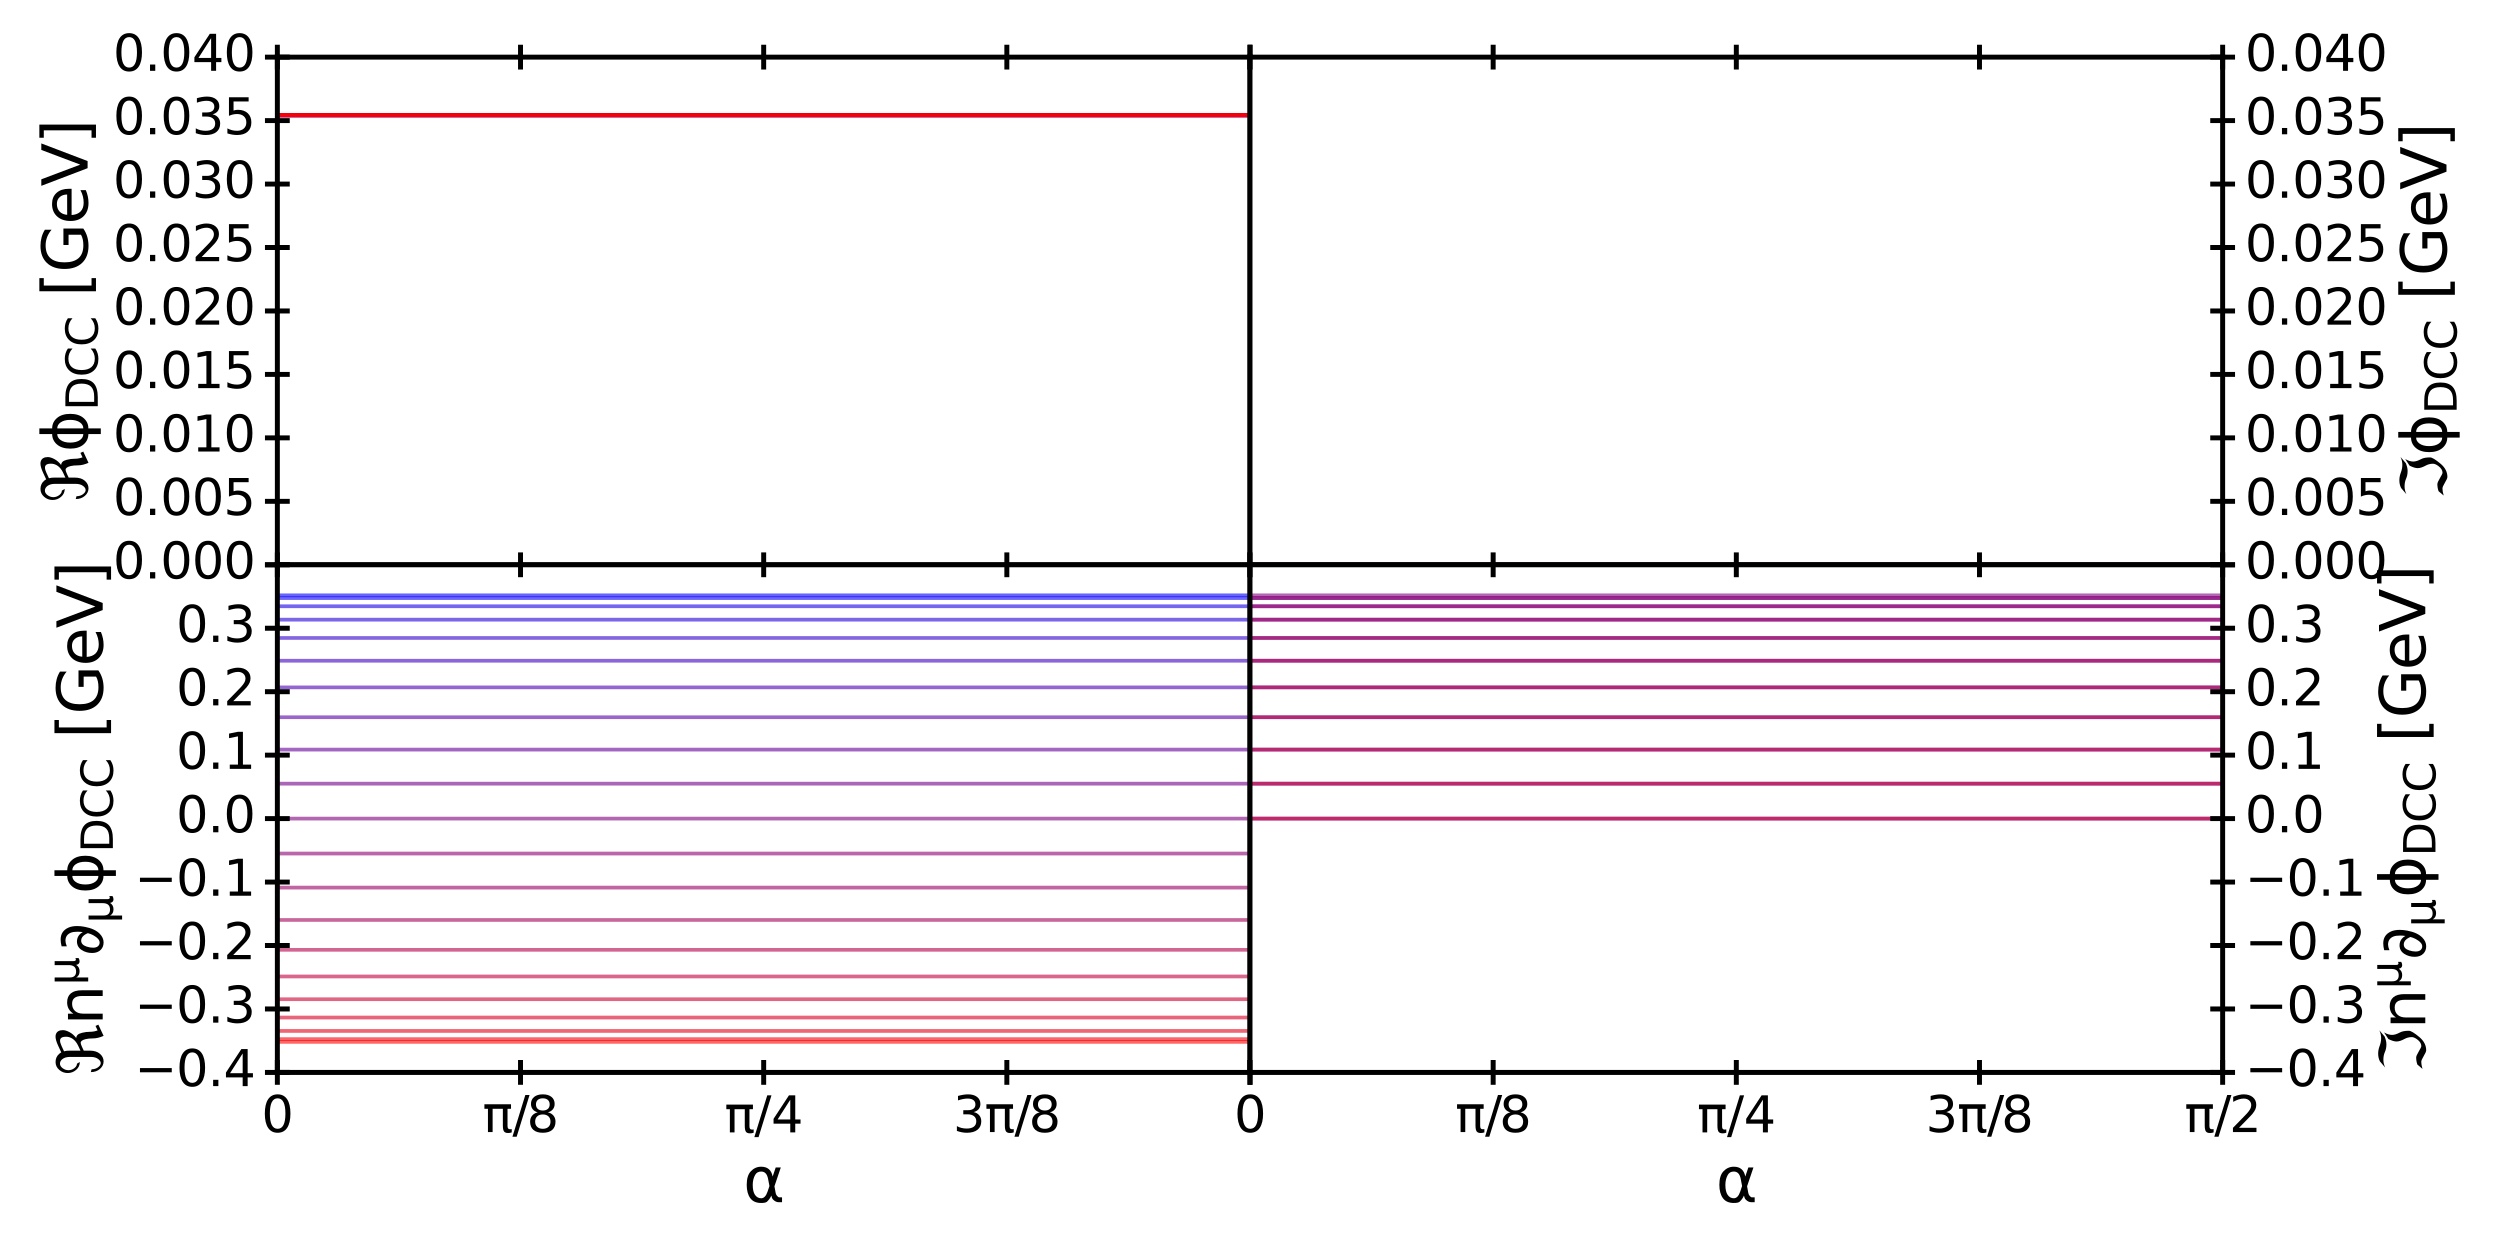 <?xml version="1.0" encoding="utf-8" standalone="no"?>
<!DOCTYPE svg PUBLIC "-//W3C//DTD SVG 1.1//EN"
  "http://www.w3.org/Graphics/SVG/1.1/DTD/svg11.dtd">
<svg xmlns:xlink="http://www.w3.org/1999/xlink" width="1008pt" height="504pt" viewBox="0 0 1008 504" xmlns="http://www.w3.org/2000/svg" version="1.1">
 <defs>
  <style type="text/css">*{stroke-linejoin: round; stroke-linecap: butt}</style>
 </defs>
 <g id="figure_1">
  <g id="patch_1">
   <path d="M 0 504 
L 1008 504 
L 1008 0 
L 0 0 
z
" style="fill: #ffffff"/>
  </g>
  <g id="axes_1">
   <g id="patch_2">
    <path d="M 111.83 227.72 
L 504 227.72 
L 504 23.04 
L 111.83 23.04 
z
" style="fill: #ffffff"/>
   </g>
   <g id="LineCollection_1">
    <path d="M 111.83 46.453 
L 504.001 46.453 
L 504.001 46.453 
" clip-path="url(#p3776b275b4)" style="fill: none; stroke: #0000ff; stroke-opacity: 0.6; stroke-width: 1.5"/>
    <path d="M 111.83 46.453 
L 504.001 46.453 
L 504.001 46.453 
" clip-path="url(#p3776b275b4)" style="fill: none; stroke: #0c00f3; stroke-opacity: 0.6; stroke-width: 1.5"/>
    <path d="M 111.83 46.453 
L 504.001 46.453 
L 504.001 46.453 
" clip-path="url(#p3776b275b4)" style="fill: none; stroke: #1900e6; stroke-opacity: 0.6; stroke-width: 1.5"/>
    <path d="M 111.83 46.453 
L 504.001 46.453 
L 504.001 46.453 
" clip-path="url(#p3776b275b4)" style="fill: none; stroke: #2600d9; stroke-opacity: 0.6; stroke-width: 1.5"/>
    <path d="M 111.83 46.453 
L 504.001 46.453 
L 504.001 46.453 
" clip-path="url(#p3776b275b4)" style="fill: none; stroke: #3300cc; stroke-opacity: 0.6; stroke-width: 1.5"/>
    <path d="M 111.83 46.453 
L 504.001 46.453 
L 504.001 46.453 
" clip-path="url(#p3776b275b4)" style="fill: none; stroke: #4000bf; stroke-opacity: 0.6; stroke-width: 1.5"/>
    <path d="M 111.83 46.453 
L 504.001 46.453 
L 504.001 46.453 
" clip-path="url(#p3776b275b4)" style="fill: none; stroke: #4c00b3; stroke-opacity: 0.6; stroke-width: 1.5"/>
    <path d="M 111.83 46.453 
L 504.001 46.453 
L 504.001 46.453 
" clip-path="url(#p3776b275b4)" style="fill: none; stroke: #5900a6; stroke-opacity: 0.6; stroke-width: 1.5"/>
    <path d="M 111.83 46.453 
L 504.001 46.453 
L 504.001 46.453 
" clip-path="url(#p3776b275b4)" style="fill: none; stroke: #660099; stroke-opacity: 0.6; stroke-width: 1.5"/>
    <path d="M 111.83 46.453 
L 504.001 46.453 
L 504.001 46.453 
" clip-path="url(#p3776b275b4)" style="fill: none; stroke: #73008c; stroke-opacity: 0.6; stroke-width: 1.5"/>
    <path d="M 111.83 46.453 
L 504.001 46.453 
L 504.001 46.453 
" clip-path="url(#p3776b275b4)" style="fill: none; stroke: #80007f; stroke-opacity: 0.6; stroke-width: 1.5"/>
    <path d="M 111.83 46.453 
L 504.001 46.453 
L 504.001 46.453 
" clip-path="url(#p3776b275b4)" style="fill: none; stroke: #8c0073; stroke-opacity: 0.6; stroke-width: 1.5"/>
    <path d="M 111.83 46.453 
L 504.001 46.453 
L 504.001 46.453 
" clip-path="url(#p3776b275b4)" style="fill: none; stroke: #990066; stroke-opacity: 0.6; stroke-width: 1.5"/>
    <path d="M 111.83 46.453 
L 504.001 46.453 
L 504.001 46.453 
" clip-path="url(#p3776b275b4)" style="fill: none; stroke: #a60059; stroke-opacity: 0.6; stroke-width: 1.5"/>
    <path d="M 111.83 46.453 
L 504.001 46.453 
L 504.001 46.453 
" clip-path="url(#p3776b275b4)" style="fill: none; stroke: #b3004c; stroke-opacity: 0.6; stroke-width: 1.5"/>
    <path d="M 111.83 46.453 
L 504.001 46.453 
L 504.001 46.453 
" clip-path="url(#p3776b275b4)" style="fill: none; stroke: #c0003f; stroke-opacity: 0.6; stroke-width: 1.5"/>
    <path d="M 111.83 46.453 
L 504.001 46.453 
L 504.001 46.453 
" clip-path="url(#p3776b275b4)" style="fill: none; stroke: #cc0033; stroke-opacity: 0.6; stroke-width: 1.5"/>
    <path d="M 111.83 46.453 
L 504.001 46.453 
L 504.001 46.453 
" clip-path="url(#p3776b275b4)" style="fill: none; stroke: #d90026; stroke-opacity: 0.6; stroke-width: 1.5"/>
    <path d="M 111.83 46.453 
L 504.001 46.453 
L 504.001 46.453 
" clip-path="url(#p3776b275b4)" style="fill: none; stroke: #e60019; stroke-opacity: 0.6; stroke-width: 1.5"/>
    <path d="M 111.83 46.453 
L 504.001 46.453 
L 504.001 46.453 
" clip-path="url(#p3776b275b4)" style="fill: none; stroke: #f3000c; stroke-opacity: 0.6; stroke-width: 1.5"/>
    <path d="M 111.83 46.453 
L 504.001 46.453 
L 504.001 46.453 
" clip-path="url(#p3776b275b4)" style="fill: none; stroke: #ff0000; stroke-opacity: 0.6; stroke-width: 1.5"/>
   </g>
   <g id="patch_3">
    <path d="M 111.83 227.72 
L 111.83 23.04 
" style="fill: none; stroke: #000000; stroke-width: 2; stroke-linejoin: miter; stroke-linecap: square"/>
   </g>
   <g id="patch_4">
    <path d="M 504 227.72 
L 504 23.04 
" style="fill: none; stroke: #000000; stroke-width: 2; stroke-linejoin: miter; stroke-linecap: square"/>
   </g>
   <g id="patch_5">
    <path d="M 111.83 227.72 
L 504 227.72 
" style="fill: none; stroke: #000000; stroke-width: 2; stroke-linejoin: miter; stroke-linecap: square"/>
   </g>
   <g id="patch_6">
    <path d="M 111.83 23.04 
L 504 23.04 
" style="fill: none; stroke: #000000; stroke-width: 2; stroke-linejoin: miter; stroke-linecap: square"/>
   </g>
   <g id="matplotlib.axis_1">
    <g id="xtick_1">
     <g id="line2d_1">
      <defs>
       <path id="m8e9d806f0e" d="M 0 5 
L 0 -5 
" style="stroke: #000000; stroke-width: 2"/>
      </defs>
      <g>
       <use xlink:href="#m8e9d806f0e" x="111.83" y="23.04" style="stroke: #000000; stroke-width: 2"/>
      </g>
     </g>
    </g>
    <g id="xtick_2">
     <g id="line2d_2">
      <g>
       <use xlink:href="#m8e9d806f0e" x="209.873" y="23.04" style="stroke: #000000; stroke-width: 2"/>
      </g>
     </g>
    </g>
    <g id="xtick_3">
     <g id="line2d_3">
      <g>
       <use xlink:href="#m8e9d806f0e" x="307.915" y="23.04" style="stroke: #000000; stroke-width: 2"/>
      </g>
     </g>
    </g>
    <g id="xtick_4">
     <g id="line2d_4">
      <g>
       <use xlink:href="#m8e9d806f0e" x="405.957" y="23.04" style="stroke: #000000; stroke-width: 2"/>
      </g>
     </g>
    </g>
    <g id="xtick_5">
     <g id="line2d_5">
      <g>
       <use xlink:href="#m8e9d806f0e" x="504" y="23.04" style="stroke: #000000; stroke-width: 2"/>
      </g>
     </g>
    </g>
   </g>
   <g id="matplotlib.axis_2">
    <g id="ytick_1">
     <g id="line2d_6">
      <defs>
       <path id="ma88c29e895" d="M 5 0 
L -5 -0 
" style="stroke: #000000; stroke-width: 2"/>
      </defs>
      <g>
       <use xlink:href="#ma88c29e895" x="111.83" y="227.72" style="stroke: #000000; stroke-width: 2"/>
      </g>
     </g>
     <g id="text_1">
      <!-- 0.000 -->
      <g transform="translate(45.574 233.239) scale(0.2 -0.2)">
       <defs>
        <path id="DejaVuSans-30" d="M 2034 4250 
Q 1547 4250 1301 3770 
Q 1056 3291 1056 2328 
Q 1056 1369 1301 889 
Q 1547 409 2034 409 
Q 2525 409 2770 889 
Q 3016 1369 3016 2328 
Q 3016 3291 2770 3770 
Q 2525 4250 2034 4250 
z
M 2034 4750 
Q 2819 4750 3233 4129 
Q 3647 3509 3647 2328 
Q 3647 1150 3233 529 
Q 2819 -91 2034 -91 
Q 1250 -91 836 529 
Q 422 1150 422 2328 
Q 422 3509 836 4129 
Q 1250 4750 2034 4750 
z
" transform="scale(0.016)"/>
        <path id="DejaVuSans-2e" d="M 684 794 
L 1344 794 
L 1344 0 
L 684 0 
L 684 794 
z
" transform="scale(0.016)"/>
       </defs>
       <use xlink:href="#DejaVuSans-30"/>
       <use xlink:href="#DejaVuSans-2e" x="63.623"/>
       <use xlink:href="#DejaVuSans-30" x="95.41"/>
       <use xlink:href="#DejaVuSans-30" x="159.033"/>
       <use xlink:href="#DejaVuSans-30" x="222.656"/>
      </g>
     </g>
    </g>
    <g id="ytick_2">
     <g id="line2d_7">
      <g>
       <use xlink:href="#ma88c29e895" x="111.83" y="202.135" style="stroke: #000000; stroke-width: 2"/>
      </g>
     </g>
     <g id="text_2">
      <!-- 0.005 -->
      <g transform="translate(45.574 207.654) scale(0.2 -0.2)">
       <defs>
        <path id="DejaVuSans-35" d="M 691 4666 
L 3169 4666 
L 3169 4134 
L 1269 4134 
L 1269 2991 
Q 1406 3038 1543 3061 
Q 1681 3084 1819 3084 
Q 2600 3084 3056 2656 
Q 3513 2228 3513 1497 
Q 3513 744 3044 326 
Q 2575 -91 1722 -91 
Q 1428 -91 1123 -41 
Q 819 9 494 109 
L 494 744 
Q 775 591 1075 516 
Q 1375 441 1709 441 
Q 2250 441 2565 725 
Q 2881 1009 2881 1497 
Q 2881 1984 2565 2268 
Q 2250 2553 1709 2553 
Q 1456 2553 1204 2497 
Q 953 2441 691 2322 
L 691 4666 
z
" transform="scale(0.016)"/>
       </defs>
       <use xlink:href="#DejaVuSans-30"/>
       <use xlink:href="#DejaVuSans-2e" x="63.623"/>
       <use xlink:href="#DejaVuSans-30" x="95.41"/>
       <use xlink:href="#DejaVuSans-30" x="159.033"/>
       <use xlink:href="#DejaVuSans-35" x="222.656"/>
      </g>
     </g>
    </g>
    <g id="ytick_3">
     <g id="line2d_8">
      <g>
       <use xlink:href="#ma88c29e895" x="111.83" y="176.55" style="stroke: #000000; stroke-width: 2"/>
      </g>
     </g>
     <g id="text_3">
      <!-- 0.010 -->
      <g transform="translate(45.574 182.069) scale(0.2 -0.2)">
       <defs>
        <path id="DejaVuSans-31" d="M 794 531 
L 1825 531 
L 1825 4091 
L 703 3866 
L 703 4441 
L 1819 4666 
L 2450 4666 
L 2450 531 
L 3481 531 
L 3481 0 
L 794 0 
L 794 531 
z
" transform="scale(0.016)"/>
       </defs>
       <use xlink:href="#DejaVuSans-30"/>
       <use xlink:href="#DejaVuSans-2e" x="63.623"/>
       <use xlink:href="#DejaVuSans-30" x="95.41"/>
       <use xlink:href="#DejaVuSans-31" x="159.033"/>
       <use xlink:href="#DejaVuSans-30" x="222.656"/>
      </g>
     </g>
    </g>
    <g id="ytick_4">
     <g id="line2d_9">
      <g>
       <use xlink:href="#ma88c29e895" x="111.83" y="150.965" style="stroke: #000000; stroke-width: 2"/>
      </g>
     </g>
     <g id="text_4">
      <!-- 0.015 -->
      <g transform="translate(45.574 156.484) scale(0.2 -0.2)">
       <use xlink:href="#DejaVuSans-30"/>
       <use xlink:href="#DejaVuSans-2e" x="63.623"/>
       <use xlink:href="#DejaVuSans-30" x="95.41"/>
       <use xlink:href="#DejaVuSans-31" x="159.033"/>
       <use xlink:href="#DejaVuSans-35" x="222.656"/>
      </g>
     </g>
    </g>
    <g id="ytick_5">
     <g id="line2d_10">
      <g>
       <use xlink:href="#ma88c29e895" x="111.83" y="125.38" style="stroke: #000000; stroke-width: 2"/>
      </g>
     </g>
     <g id="text_5">
      <!-- 0.020 -->
      <g transform="translate(45.574 130.899) scale(0.2 -0.2)">
       <defs>
        <path id="DejaVuSans-32" d="M 1228 531 
L 3431 531 
L 3431 0 
L 469 0 
L 469 531 
Q 828 903 1448 1529 
Q 2069 2156 2228 2338 
Q 2531 2678 2651 2914 
Q 2772 3150 2772 3378 
Q 2772 3750 2511 3984 
Q 2250 4219 1831 4219 
Q 1534 4219 1204 4116 
Q 875 4013 500 3803 
L 500 4441 
Q 881 4594 1212 4672 
Q 1544 4750 1819 4750 
Q 2544 4750 2975 4387 
Q 3406 4025 3406 3419 
Q 3406 3131 3298 2873 
Q 3191 2616 2906 2266 
Q 2828 2175 2409 1742 
Q 1991 1309 1228 531 
z
" transform="scale(0.016)"/>
       </defs>
       <use xlink:href="#DejaVuSans-30"/>
       <use xlink:href="#DejaVuSans-2e" x="63.623"/>
       <use xlink:href="#DejaVuSans-30" x="95.41"/>
       <use xlink:href="#DejaVuSans-32" x="159.033"/>
       <use xlink:href="#DejaVuSans-30" x="222.656"/>
      </g>
     </g>
    </g>
    <g id="ytick_6">
     <g id="line2d_11">
      <g>
       <use xlink:href="#ma88c29e895" x="111.83" y="99.795" style="stroke: #000000; stroke-width: 2"/>
      </g>
     </g>
     <g id="text_6">
      <!-- 0.025 -->
      <g transform="translate(45.574 105.314) scale(0.2 -0.2)">
       <use xlink:href="#DejaVuSans-30"/>
       <use xlink:href="#DejaVuSans-2e" x="63.623"/>
       <use xlink:href="#DejaVuSans-30" x="95.41"/>
       <use xlink:href="#DejaVuSans-32" x="159.033"/>
       <use xlink:href="#DejaVuSans-35" x="222.656"/>
      </g>
     </g>
    </g>
    <g id="ytick_7">
     <g id="line2d_12">
      <g>
       <use xlink:href="#ma88c29e895" x="111.83" y="74.21" style="stroke: #000000; stroke-width: 2"/>
      </g>
     </g>
     <g id="text_7">
      <!-- 0.030 -->
      <g transform="translate(45.574 79.729) scale(0.2 -0.2)">
       <defs>
        <path id="DejaVuSans-33" d="M 2597 2516 
Q 3050 2419 3304 2112 
Q 3559 1806 3559 1356 
Q 3559 666 3084 287 
Q 2609 -91 1734 -91 
Q 1441 -91 1130 -33 
Q 819 25 488 141 
L 488 750 
Q 750 597 1062 519 
Q 1375 441 1716 441 
Q 2309 441 2620 675 
Q 2931 909 2931 1356 
Q 2931 1769 2642 2001 
Q 2353 2234 1838 2234 
L 1294 2234 
L 1294 2753 
L 1863 2753 
Q 2328 2753 2575 2939 
Q 2822 3125 2822 3475 
Q 2822 3834 2567 4026 
Q 2313 4219 1838 4219 
Q 1578 4219 1281 4162 
Q 984 4106 628 3988 
L 628 4550 
Q 988 4650 1302 4700 
Q 1616 4750 1894 4750 
Q 2613 4750 3031 4423 
Q 3450 4097 3450 3541 
Q 3450 3153 3228 2886 
Q 3006 2619 2597 2516 
z
" transform="scale(0.016)"/>
       </defs>
       <use xlink:href="#DejaVuSans-30"/>
       <use xlink:href="#DejaVuSans-2e" x="63.623"/>
       <use xlink:href="#DejaVuSans-30" x="95.41"/>
       <use xlink:href="#DejaVuSans-33" x="159.033"/>
       <use xlink:href="#DejaVuSans-30" x="222.656"/>
      </g>
     </g>
    </g>
    <g id="ytick_8">
     <g id="line2d_13">
      <g>
       <use xlink:href="#ma88c29e895" x="111.83" y="48.625" style="stroke: #000000; stroke-width: 2"/>
      </g>
     </g>
     <g id="text_8">
      <!-- 0.035 -->
      <g transform="translate(45.574 54.144) scale(0.2 -0.2)">
       <use xlink:href="#DejaVuSans-30"/>
       <use xlink:href="#DejaVuSans-2e" x="63.623"/>
       <use xlink:href="#DejaVuSans-30" x="95.41"/>
       <use xlink:href="#DejaVuSans-33" x="159.033"/>
       <use xlink:href="#DejaVuSans-35" x="222.656"/>
      </g>
     </g>
    </g>
    <g id="ytick_9">
     <g id="line2d_14">
      <g>
       <use xlink:href="#ma88c29e895" x="111.83" y="23.04" style="stroke: #000000; stroke-width: 2"/>
      </g>
     </g>
     <g id="text_9">
      <!-- 0.040 -->
      <g transform="translate(45.574 28.559) scale(0.2 -0.2)">
       <defs>
        <path id="DejaVuSans-34" d="M 2419 4116 
L 825 1625 
L 2419 1625 
L 2419 4116 
z
M 2253 4666 
L 3047 4666 
L 3047 1625 
L 3713 1625 
L 3713 1100 
L 3047 1100 
L 3047 0 
L 2419 0 
L 2419 1100 
L 313 1100 
L 313 1709 
L 2253 4666 
z
" transform="scale(0.016)"/>
       </defs>
       <use xlink:href="#DejaVuSans-30"/>
       <use xlink:href="#DejaVuSans-2e" x="63.623"/>
       <use xlink:href="#DejaVuSans-30" x="95.41"/>
       <use xlink:href="#DejaVuSans-34" x="159.033"/>
       <use xlink:href="#DejaVuSans-30" x="222.656"/>
      </g>
     </g>
    </g>
    <g id="text_10">
     <!-- $\Re\phi_{DCC}\ [GeV]$ -->
     <g transform="translate(35.324 202.63) rotate(-90) scale(0.25 -0.25)">
      <defs>
       <path id="DejaVuSans-211c" d="M 4006 -91 
Q 3750 481 3750 978 
Q 3750 1416 3681 1700 
Q 3556 2219 3309 2219 
Q 3178 2219 2891 2084 
L 2516 1909 
L 2516 1288 
Q 2516 644 2194 275 
Q 1872 -91 1434 -91 
Q 994 -91 675 275 
Q 353 644 353 1194 
Q 494 1156 638 1119 
Q 638 738 838 469 
Q 1038 197 1263 197 
Q 1488 197 1684 469 
Q 1884 741 1884 1209 
L 1884 3294 
Q 1884 3759 1684 4034 
Q 1488 4306 1200 4306 
Q 947 4306 744 4034 
Q 544 3766 544 3450 
Q 544 3134 744 2866 
Q 944 2594 1203 2594 
L 1372 2306 
Q 900 2306 581 2672 
Q 259 3041 259 3528 
Q 259 4019 581 4384 
Q 900 4750 1372 4750 
Q 1878 4750 2194 4384 
Q 2288 4275 2338 4175 
L 2997 4481 
Q 3581 4753 3931 4753 
Q 4078 4753 4191 4709 
Q 4584 4556 4584 4003 
Q 4584 3731 4381 3347 
Q 4175 2959 3784 2666 
Q 3966 2666 4119 2513 
Q 4231 2400 4316 2075 
Q 4416 1691 4416 1281 
Q 4416 881 4556 513 
L 5006 722 
L 5138 438 
L 4006 -91 
z
M 2450 3897 
Q 2516 3663 2516 3375 
L 2516 2241 
L 2997 2463 
Q 3447 2672 3688 2997 
Q 3919 3316 3919 3694 
Q 3919 4166 3688 4266 
Q 3613 4297 3516 4297 
Q 3316 4297 2997 4150 
L 2450 3897 
z
" transform="scale(0.016)"/>
       <path id="DejaVuSans-3d5" d="M 2388 4863 
L 2388 3572 
Q 3009 3572 3425 3094 
Q 3853 2606 3853 1747 
Q 3853 888 3425 400 
Q 3009 -78 2388 -78 
L 2388 -1331 
L 1816 -1331 
L 1816 -78 
Q 1194 -78 775 400 
Q 350 888 350 1747 
Q 350 2606 775 3094 
Q 1194 3572 1816 3572 
L 1816 4863 
L 2388 4863 
z
M 2388 434 
Q 2741 434 2981 756 
Q 3244 1116 3247 1747 
Q 3250 2372 2981 2738 
Q 2741 3059 2388 3059 
L 2388 434 
z
M 1816 434 
L 1816 3059 
Q 1463 3059 1225 2738 
Q 953 2372 956 1747 
Q 959 1116 1225 756 
Q 1463 434 1816 434 
z
" transform="scale(0.016)"/>
       <path id="DejaVuSans-44" d="M 1259 4147 
L 1259 519 
L 2022 519 
Q 2988 519 3436 956 
Q 3884 1394 3884 2338 
Q 3884 3275 3436 3711 
Q 2988 4147 2022 4147 
L 1259 4147 
z
M 628 4666 
L 1925 4666 
Q 3281 4666 3915 4102 
Q 4550 3538 4550 2338 
Q 4550 1131 3912 565 
Q 3275 0 1925 0 
L 628 0 
L 628 4666 
z
" transform="scale(0.016)"/>
       <path id="DejaVuSans-43" d="M 4122 4306 
L 4122 3641 
Q 3803 3938 3442 4084 
Q 3081 4231 2675 4231 
Q 1875 4231 1450 3742 
Q 1025 3253 1025 2328 
Q 1025 1406 1450 917 
Q 1875 428 2675 428 
Q 3081 428 3442 575 
Q 3803 722 4122 1019 
L 4122 359 
Q 3791 134 3420 21 
Q 3050 -91 2638 -91 
Q 1578 -91 968 557 
Q 359 1206 359 2328 
Q 359 3453 968 4101 
Q 1578 4750 2638 4750 
Q 3056 4750 3426 4639 
Q 3797 4528 4122 4306 
z
" transform="scale(0.016)"/>
       <path id="DejaVuSans-5b" d="M 550 4863 
L 1875 4863 
L 1875 4416 
L 1125 4416 
L 1125 -397 
L 1875 -397 
L 1875 -844 
L 550 -844 
L 550 4863 
z
" transform="scale(0.016)"/>
       <path id="DejaVuSans-47" d="M 3809 666 
L 3809 1919 
L 2778 1919 
L 2778 2438 
L 4434 2438 
L 4434 434 
Q 4069 175 3628 42 
Q 3188 -91 2688 -91 
Q 1594 -91 976 548 
Q 359 1188 359 2328 
Q 359 3472 976 4111 
Q 1594 4750 2688 4750 
Q 3144 4750 3555 4637 
Q 3966 4525 4313 4306 
L 4313 3634 
Q 3963 3931 3569 4081 
Q 3175 4231 2741 4231 
Q 1884 4231 1454 3753 
Q 1025 3275 1025 2328 
Q 1025 1384 1454 906 
Q 1884 428 2741 428 
Q 3075 428 3337 486 
Q 3600 544 3809 666 
z
" transform="scale(0.016)"/>
       <path id="DejaVuSans-65" d="M 3597 1894 
L 3597 1613 
L 953 1613 
Q 991 1019 1311 708 
Q 1631 397 2203 397 
Q 2534 397 2845 478 
Q 3156 559 3463 722 
L 3463 178 
Q 3153 47 2828 -22 
Q 2503 -91 2169 -91 
Q 1331 -91 842 396 
Q 353 884 353 1716 
Q 353 2575 817 3079 
Q 1281 3584 2069 3584 
Q 2775 3584 3186 3129 
Q 3597 2675 3597 1894 
z
M 3022 2063 
Q 3016 2534 2758 2815 
Q 2500 3097 2075 3097 
Q 1594 3097 1305 2825 
Q 1016 2553 972 2059 
L 3022 2063 
z
" transform="scale(0.016)"/>
       <path id="DejaVuSans-56" d="M 1831 0 
L 50 4666 
L 709 4666 
L 2188 738 
L 3669 4666 
L 4325 4666 
L 2547 0 
L 1831 0 
z
" transform="scale(0.016)"/>
       <path id="DejaVuSans-5d" d="M 1947 4863 
L 1947 -844 
L 622 -844 
L 622 -397 
L 1369 -397 
L 1369 4416 
L 622 4416 
L 622 4863 
L 1947 4863 
z
" transform="scale(0.016)"/>
      </defs>
      <use xlink:href="#DejaVuSans-211c" transform="translate(0 0.016)"/>
      <use xlink:href="#DejaVuSans-3d5" transform="translate(81.396 0.016)"/>
      <use xlink:href="#DejaVuSans-44" transform="translate(148.32 -16.391) scale(0.7)"/>
      <use xlink:href="#DejaVuSans-43" transform="translate(202.222 -16.391) scale(0.7)"/>
      <use xlink:href="#DejaVuSans-43" transform="translate(251.099 -16.391) scale(0.7)"/>
      <use xlink:href="#DejaVuSans-5b" transform="translate(331.974 0.016)"/>
      <use xlink:href="#DejaVuSans-47" transform="translate(370.988 0.016)"/>
      <use xlink:href="#DejaVuSans-65" transform="translate(448.478 0.016)"/>
      <use xlink:href="#DejaVuSans-56" transform="translate(510.001 0.016)"/>
      <use xlink:href="#DejaVuSans-5d" transform="translate(578.41 0.016)"/>
     </g>
    </g>
   </g>
  </g>
  <g id="axes_2">
   <g id="patch_7">
    <path d="M 111.83 432.4 
L 504 432.4 
L 504 227.72 
L 111.83 227.72 
z
" style="fill: #ffffff"/>
   </g>
   <g id="LineCollection_2">
    <path d="M 111.83 240.036 
L 504.001 240.036 
L 504.001 240.036 
" clip-path="url(#p40bff0642b)" style="fill: none; stroke: #0000ff; stroke-opacity: 0.6; stroke-width: 1.5"/>
    <path d="M 111.83 241.145 
L 504.001 241.145 
L 504.001 241.145 
" clip-path="url(#p40bff0642b)" style="fill: none; stroke: #0c00f3; stroke-opacity: 0.6; stroke-width: 1.5"/>
    <path d="M 111.83 244.443 
L 504.001 244.443 
L 504.001 244.443 
" clip-path="url(#p40bff0642b)" style="fill: none; stroke: #1900e6; stroke-opacity: 0.6; stroke-width: 1.5"/>
    <path d="M 111.83 249.848 
L 504.001 249.848 
L 504.001 249.848 
" clip-path="url(#p40bff0642b)" style="fill: none; stroke: #2600d9; stroke-opacity: 0.6; stroke-width: 1.5"/>
    <path d="M 111.83 257.229 
L 504.001 257.229 
L 504.001 257.229 
" clip-path="url(#p40bff0642b)" style="fill: none; stroke: #3300cc; stroke-opacity: 0.6; stroke-width: 1.5"/>
    <path d="M 111.83 266.404 
L 504.001 266.404 
L 504.001 266.404 
" clip-path="url(#p40bff0642b)" style="fill: none; stroke: #4000bf; stroke-opacity: 0.6; stroke-width: 1.5"/>
    <path d="M 111.83 277.145 
L 504.001 277.145 
L 504.001 277.145 
" clip-path="url(#p40bff0642b)" style="fill: none; stroke: #4c00b3; stroke-opacity: 0.6; stroke-width: 1.5"/>
    <path d="M 111.83 289.19 
L 504.001 289.19 
L 504.001 289.19 
" clip-path="url(#p40bff0642b)" style="fill: none; stroke: #5900a6; stroke-opacity: 0.6; stroke-width: 1.5"/>
    <path d="M 111.83 302.241 
L 504.001 302.241 
L 504.001 302.241 
" clip-path="url(#p40bff0642b)" style="fill: none; stroke: #660099; stroke-opacity: 0.6; stroke-width: 1.5"/>
    <path d="M 111.83 315.977 
L 504.001 315.977 
L 504.001 315.977 
" clip-path="url(#p40bff0642b)" style="fill: none; stroke: #73008c; stroke-opacity: 0.6; stroke-width: 1.5"/>
    <path d="M 111.83 330.06 
L 504.001 330.06 
L 504.001 330.06 
" clip-path="url(#p40bff0642b)" style="fill: none; stroke: #80007f; stroke-opacity: 0.6; stroke-width: 1.5"/>
    <path d="M 111.83 344.143 
L 504.001 344.143 
L 504.001 344.143 
" clip-path="url(#p40bff0642b)" style="fill: none; stroke: #8c0073; stroke-opacity: 0.6; stroke-width: 1.5"/>
    <path d="M 111.83 357.879 
L 504.001 357.879 
L 504.001 357.879 
" clip-path="url(#p40bff0642b)" style="fill: none; stroke: #990066; stroke-opacity: 0.6; stroke-width: 1.5"/>
    <path d="M 111.83 370.93 
L 504.001 370.93 
L 504.001 370.93 
" clip-path="url(#p40bff0642b)" style="fill: none; stroke: #a60059; stroke-opacity: 0.6; stroke-width: 1.5"/>
    <path d="M 111.83 382.975 
L 504.001 382.975 
L 504.001 382.975 
" clip-path="url(#p40bff0642b)" style="fill: none; stroke: #b3004c; stroke-opacity: 0.6; stroke-width: 1.5"/>
    <path d="M 111.83 393.716 
L 504.001 393.716 
L 504.001 393.716 
" clip-path="url(#p40bff0642b)" style="fill: none; stroke: #c0003f; stroke-opacity: 0.6; stroke-width: 1.5"/>
    <path d="M 111.83 402.891 
L 504.001 402.891 
L 504.001 402.891 
" clip-path="url(#p40bff0642b)" style="fill: none; stroke: #cc0033; stroke-opacity: 0.6; stroke-width: 1.5"/>
    <path d="M 111.83 410.272 
L 504.001 410.272 
L 504.001 410.272 
" clip-path="url(#p40bff0642b)" style="fill: none; stroke: #d90026; stroke-opacity: 0.6; stroke-width: 1.5"/>
    <path d="M 111.83 415.677 
L 504.001 415.677 
L 504.001 415.677 
" clip-path="url(#p40bff0642b)" style="fill: none; stroke: #e60019; stroke-opacity: 0.6; stroke-width: 1.5"/>
    <path d="M 111.83 418.975 
L 504.001 418.975 
L 504.001 418.975 
" clip-path="url(#p40bff0642b)" style="fill: none; stroke: #f3000c; stroke-opacity: 0.6; stroke-width: 1.5"/>
    <path d="M 111.83 420.084 
L 504.001 420.084 
L 504.001 420.084 
" clip-path="url(#p40bff0642b)" style="fill: none; stroke: #ff0000; stroke-opacity: 0.6; stroke-width: 1.5"/>
   </g>
   <g id="patch_8">
    <path d="M 111.83 432.4 
L 111.83 227.72 
" style="fill: none; stroke: #000000; stroke-width: 2; stroke-linejoin: miter; stroke-linecap: square"/>
   </g>
   <g id="patch_9">
    <path d="M 504 432.4 
L 504 227.72 
" style="fill: none; stroke: #000000; stroke-width: 2; stroke-linejoin: miter; stroke-linecap: square"/>
   </g>
   <g id="patch_10">
    <path d="M 111.83 432.4 
L 504 432.4 
" style="fill: none; stroke: #000000; stroke-width: 2; stroke-linejoin: miter; stroke-linecap: square"/>
   </g>
   <g id="patch_11">
    <path d="M 111.83 227.72 
L 504 227.72 
" style="fill: none; stroke: #000000; stroke-width: 2; stroke-linejoin: miter; stroke-linecap: square"/>
   </g>
   <g id="matplotlib.axis_3">
    <g id="xtick_6">
     <g id="line2d_15">
      <g>
       <use xlink:href="#m8e9d806f0e" x="111.83" y="432.4" style="stroke: #000000; stroke-width: 2"/>
      </g>
     </g>
     <g id="line2d_16">
      <g>
       <use xlink:href="#m8e9d806f0e" x="111.83" y="227.72" style="stroke: #000000; stroke-width: 2"/>
      </g>
     </g>
     <g id="text_11">
      <!-- $0$ -->
      <g transform="translate(105.43 456.597) scale(0.2 -0.2)">
       <use xlink:href="#DejaVuSans-30" transform="translate(0 0.781)"/>
      </g>
     </g>
    </g>
    <g id="xtick_7">
     <g id="line2d_17">
      <g>
       <use xlink:href="#m8e9d806f0e" x="209.873" y="432.4" style="stroke: #000000; stroke-width: 2"/>
      </g>
     </g>
     <g id="line2d_18">
      <g>
       <use xlink:href="#m8e9d806f0e" x="209.873" y="227.72" style="stroke: #000000; stroke-width: 2"/>
      </g>
     </g>
     <g id="text_12">
      <!-- $\pi/8$ -->
      <g transform="translate(194.572 456.597) scale(0.2 -0.2)">
       <defs>
        <path id="DejaVuSans-3c0" d="M 231 3500 
L 3584 3500 
L 3584 2925 
L 3144 2925 
L 3144 775 
Q 3144 550 3220 451 
Q 3297 353 3469 353 
Q 3516 353 3584 361 
Q 3653 369 3675 372 
L 3675 -44 
Q 3566 -84 3450 -103 
Q 3334 -122 3219 -122 
Q 2844 -122 2700 83 
Q 2556 288 2556 838 
L 2556 2925 
L 1266 2925 
L 1266 0 
L 678 0 
L 678 2925 
L 231 2925 
L 231 3500 
z
" transform="scale(0.016)"/>
        <path id="DejaVuSans-2f" d="M 1625 4666 
L 2156 4666 
L 531 -594 
L 0 -594 
L 1625 4666 
z
" transform="scale(0.016)"/>
        <path id="DejaVuSans-38" d="M 2034 2216 
Q 1584 2216 1326 1975 
Q 1069 1734 1069 1313 
Q 1069 891 1326 650 
Q 1584 409 2034 409 
Q 2484 409 2743 651 
Q 3003 894 3003 1313 
Q 3003 1734 2745 1975 
Q 2488 2216 2034 2216 
z
M 1403 2484 
Q 997 2584 770 2862 
Q 544 3141 544 3541 
Q 544 4100 942 4425 
Q 1341 4750 2034 4750 
Q 2731 4750 3128 4425 
Q 3525 4100 3525 3541 
Q 3525 3141 3298 2862 
Q 3072 2584 2669 2484 
Q 3125 2378 3379 2068 
Q 3634 1759 3634 1313 
Q 3634 634 3220 271 
Q 2806 -91 2034 -91 
Q 1263 -91 848 271 
Q 434 634 434 1313 
Q 434 1759 690 2068 
Q 947 2378 1403 2484 
z
M 1172 3481 
Q 1172 3119 1398 2916 
Q 1625 2713 2034 2713 
Q 2441 2713 2670 2916 
Q 2900 3119 2900 3481 
Q 2900 3844 2670 4047 
Q 2441 4250 2034 4250 
Q 1625 4250 1398 4047 
Q 1172 3844 1172 3481 
z
" transform="scale(0.016)"/>
       </defs>
       <use xlink:href="#DejaVuSans-3c0" transform="translate(0 0.781)"/>
       <use xlink:href="#DejaVuSans-2f" transform="translate(60.205 0.781)"/>
       <use xlink:href="#DejaVuSans-38" transform="translate(88.896 0.781)"/>
      </g>
     </g>
    </g>
    <g id="xtick_8">
     <g id="line2d_19">
      <g>
       <use xlink:href="#m8e9d806f0e" x="307.915" y="432.4" style="stroke: #000000; stroke-width: 2"/>
      </g>
     </g>
     <g id="line2d_20">
      <g>
       <use xlink:href="#m8e9d806f0e" x="307.915" y="227.72" style="stroke: #000000; stroke-width: 2"/>
      </g>
     </g>
     <g id="text_13">
      <!-- $\pi/4$ -->
      <g transform="translate(292.115 456.597) scale(0.2 -0.2)">
       <use xlink:href="#DejaVuSans-3c0" transform="translate(0 0.094)"/>
       <use xlink:href="#DejaVuSans-2f" transform="translate(60.205 0.094)"/>
       <use xlink:href="#DejaVuSans-34" transform="translate(93.896 0.094)"/>
      </g>
     </g>
    </g>
    <g id="xtick_9">
     <g id="line2d_21">
      <g>
       <use xlink:href="#m8e9d806f0e" x="405.957" y="432.4" style="stroke: #000000; stroke-width: 2"/>
      </g>
     </g>
     <g id="line2d_22">
      <g>
       <use xlink:href="#m8e9d806f0e" x="405.957" y="227.72" style="stroke: #000000; stroke-width: 2"/>
      </g>
     </g>
     <g id="text_14">
      <!-- $3\pi/8$ -->
      <g transform="translate(384.257 456.597) scale(0.2 -0.2)">
       <use xlink:href="#DejaVuSans-33" transform="translate(0 0.781)"/>
       <use xlink:href="#DejaVuSans-3c0" transform="translate(63.623 0.781)"/>
       <use xlink:href="#DejaVuSans-2f" transform="translate(123.828 0.781)"/>
       <use xlink:href="#DejaVuSans-38" transform="translate(152.52 0.781)"/>
      </g>
     </g>
    </g>
    <g id="xtick_10">
     <g id="line2d_23">
      <g>
       <use xlink:href="#m8e9d806f0e" x="504" y="432.4" style="stroke: #000000; stroke-width: 2"/>
      </g>
     </g>
     <g id="line2d_24">
      <g>
       <use xlink:href="#m8e9d806f0e" x="504" y="227.72" style="stroke: #000000; stroke-width: 2"/>
      </g>
     </g>
    </g>
    <g id="text_15">
     <!-- $\alpha$ -->
     <g transform="translate(299.665 484.752) scale(0.25 -0.25)">
      <defs>
       <path id="DejaVuSans-3b1" d="M 2644 1628 
L 2506 2350 
Q 2366 3091 1809 3091 
Q 1391 3091 1200 2747 
Q 959 2316 959 1747 
Q 959 1059 1194 731 
Q 1431 397 1809 397 
Q 2228 397 2453 1063 
L 2644 1628 
z
M 2966 2584 
L 3275 3500 
L 3788 3500 
L 3147 1603 
L 3272 919 
Q 3300 766 3409 638 
Q 3538 488 3638 488 
L 3913 488 
L 3913 0 
L 3569 0 
Q 3275 0 3013 263 
Q 2884 394 2831 669 
Q 2688 322 2394 50 
Q 2256 -78 1809 -78 
Q 1075 -78 719 397 
Q 353 888 353 1747 
Q 353 2666 750 3097 
Q 1191 3578 1809 3578 
Q 2781 3578 2966 2584 
z
" transform="scale(0.016)"/>
      </defs>
      <use xlink:href="#DejaVuSans-3b1" transform="translate(0 0.094)"/>
     </g>
    </g>
   </g>
   <g id="matplotlib.axis_4">
    <g id="ytick_10">
     <g id="line2d_25">
      <g>
       <use xlink:href="#ma88c29e895" x="111.83" y="432.4" style="stroke: #000000; stroke-width: 2"/>
      </g>
     </g>
     <g id="text_16">
      <!-- −0.4 -->
      <g transform="translate(54.264 437.919) scale(0.2 -0.2)">
       <defs>
        <path id="DejaVuSans-2212" d="M 678 2272 
L 4684 2272 
L 4684 1741 
L 678 1741 
L 678 2272 
z
" transform="scale(0.016)"/>
       </defs>
       <use xlink:href="#DejaVuSans-2212"/>
       <use xlink:href="#DejaVuSans-30" x="83.789"/>
       <use xlink:href="#DejaVuSans-2e" x="147.412"/>
       <use xlink:href="#DejaVuSans-34" x="179.199"/>
      </g>
     </g>
    </g>
    <g id="ytick_11">
     <g id="line2d_26">
      <g>
       <use xlink:href="#ma88c29e895" x="111.83" y="406.815" style="stroke: #000000; stroke-width: 2"/>
      </g>
     </g>
     <g id="text_17">
      <!-- −0.3 -->
      <g transform="translate(54.264 412.334) scale(0.2 -0.2)">
       <use xlink:href="#DejaVuSans-2212"/>
       <use xlink:href="#DejaVuSans-30" x="83.789"/>
       <use xlink:href="#DejaVuSans-2e" x="147.412"/>
       <use xlink:href="#DejaVuSans-33" x="179.199"/>
      </g>
     </g>
    </g>
    <g id="ytick_12">
     <g id="line2d_27">
      <g>
       <use xlink:href="#ma88c29e895" x="111.83" y="381.23" style="stroke: #000000; stroke-width: 2"/>
      </g>
     </g>
     <g id="text_18">
      <!-- −0.2 -->
      <g transform="translate(54.264 386.749) scale(0.2 -0.2)">
       <use xlink:href="#DejaVuSans-2212"/>
       <use xlink:href="#DejaVuSans-30" x="83.789"/>
       <use xlink:href="#DejaVuSans-2e" x="147.412"/>
       <use xlink:href="#DejaVuSans-32" x="179.199"/>
      </g>
     </g>
    </g>
    <g id="ytick_13">
     <g id="line2d_28">
      <g>
       <use xlink:href="#ma88c29e895" x="111.83" y="355.645" style="stroke: #000000; stroke-width: 2"/>
      </g>
     </g>
     <g id="text_19">
      <!-- −0.1 -->
      <g transform="translate(54.264 361.164) scale(0.2 -0.2)">
       <use xlink:href="#DejaVuSans-2212"/>
       <use xlink:href="#DejaVuSans-30" x="83.789"/>
       <use xlink:href="#DejaVuSans-2e" x="147.412"/>
       <use xlink:href="#DejaVuSans-31" x="179.199"/>
      </g>
     </g>
    </g>
    <g id="ytick_14">
     <g id="line2d_29">
      <g>
       <use xlink:href="#ma88c29e895" x="111.83" y="330.06" style="stroke: #000000; stroke-width: 2"/>
      </g>
     </g>
     <g id="text_20">
      <!-- 0.0 -->
      <g transform="translate(71.024 335.579) scale(0.2 -0.2)">
       <use xlink:href="#DejaVuSans-30"/>
       <use xlink:href="#DejaVuSans-2e" x="63.623"/>
       <use xlink:href="#DejaVuSans-30" x="95.41"/>
      </g>
     </g>
    </g>
    <g id="ytick_15">
     <g id="line2d_30">
      <g>
       <use xlink:href="#ma88c29e895" x="111.83" y="304.475" style="stroke: #000000; stroke-width: 2"/>
      </g>
     </g>
     <g id="text_21">
      <!-- 0.1 -->
      <g transform="translate(71.024 309.994) scale(0.2 -0.2)">
       <use xlink:href="#DejaVuSans-30"/>
       <use xlink:href="#DejaVuSans-2e" x="63.623"/>
       <use xlink:href="#DejaVuSans-31" x="95.41"/>
      </g>
     </g>
    </g>
    <g id="ytick_16">
     <g id="line2d_31">
      <g>
       <use xlink:href="#ma88c29e895" x="111.83" y="278.89" style="stroke: #000000; stroke-width: 2"/>
      </g>
     </g>
     <g id="text_22">
      <!-- 0.2 -->
      <g transform="translate(71.024 284.409) scale(0.2 -0.2)">
       <use xlink:href="#DejaVuSans-30"/>
       <use xlink:href="#DejaVuSans-2e" x="63.623"/>
       <use xlink:href="#DejaVuSans-32" x="95.41"/>
      </g>
     </g>
    </g>
    <g id="ytick_17">
     <g id="line2d_32">
      <g>
       <use xlink:href="#ma88c29e895" x="111.83" y="253.305" style="stroke: #000000; stroke-width: 2"/>
      </g>
     </g>
     <g id="text_23">
      <!-- 0.3 -->
      <g transform="translate(71.024 258.824) scale(0.2 -0.2)">
       <use xlink:href="#DejaVuSans-30"/>
       <use xlink:href="#DejaVuSans-2e" x="63.623"/>
       <use xlink:href="#DejaVuSans-33" x="95.41"/>
      </g>
     </g>
    </g>
    <g id="ytick_18">
     <g id="line2d_33">
      <g>
       <use xlink:href="#ma88c29e895" x="111.83" y="227.72" style="stroke: #000000; stroke-width: 2"/>
      </g>
     </g>
    </g>
    <g id="text_24">
     <!-- $\Re n^\mu\partial_\mu\phi_{DCC}\ [GeV]$ -->
     <g transform="translate(41.514 433.685) rotate(-90) scale(0.25 -0.25)">
      <defs>
       <path id="DejaVuSans-6e" d="M 3513 2113 
L 3513 0 
L 2938 0 
L 2938 2094 
Q 2938 2591 2744 2837 
Q 2550 3084 2163 3084 
Q 1697 3084 1428 2787 
Q 1159 2491 1159 1978 
L 1159 0 
L 581 0 
L 581 3500 
L 1159 3500 
L 1159 2956 
Q 1366 3272 1645 3428 
Q 1925 3584 2291 3584 
Q 2894 3584 3203 3211 
Q 3513 2838 3513 2113 
z
" transform="scale(0.016)"/>
       <path id="DejaVuSans-3bc" d="M 544 -1331 
L 544 3500 
L 1119 3500 
L 1119 1325 
Q 1119 872 1334 640 
Q 1550 409 1972 409 
Q 2434 409 2667 671 
Q 2900 934 2900 1459 
L 2900 3500 
L 3475 3500 
L 3475 806 
Q 3475 619 3529 530 
Q 3584 441 3700 441 
Q 3728 441 3778 458 
Q 3828 475 3916 513 
L 3916 50 
Q 3788 -22 3673 -56 
Q 3559 -91 3450 -91 
Q 3234 -91 3106 31 
Q 2978 153 2931 403 
Q 2775 156 2548 32 
Q 2322 -91 2016 -91 
Q 1697 -91 1473 31 
Q 1250 153 1119 397 
L 1119 -1331 
L 544 -1331 
z
" transform="scale(0.016)"/>
       <path id="DejaVuSans-2202" d="M 1366 -91 
Q 925 -91 638 175 
Q 297 491 297 1063 
Q 297 1656 597 2119 
Q 906 2594 1463 2594 
Q 1828 2594 2116 2366 
Q 2284 2231 2400 2006 
Q 2441 2259 2441 2547 
Q 2441 2969 2341 3213 
Q 2119 3753 1531 3753 
Q 1309 3753 966 3616 
L 966 4141 
Q 1328 4238 1653 4238 
Q 2491 4238 2847 3469 
Q 3013 3106 3013 2566 
Q 3013 2213 2934 1803 
Q 2738 778 2228 291 
Q 1828 -91 1366 -91 
z
M 831 969 
Q 831 656 969 488 
Q 1116 309 1341 309 
Q 1541 309 1700 450 
Q 1925 644 2091 959 
Q 2228 1219 2297 1497 
Q 2019 2169 1538 2169 
Q 1125 2169 944 1625 
Q 831 1288 831 969 
z
" transform="scale(0.016)"/>
      </defs>
      <use xlink:href="#DejaVuSans-211c" transform="translate(0 0.438)"/>
      <use xlink:href="#DejaVuSans-6e" transform="translate(81.396 0.438)"/>
      <use xlink:href="#DejaVuSans-3bc" transform="translate(145.732 38.719) scale(0.7)"/>
      <use xlink:href="#DejaVuSans-2202" transform="translate(193.003 0.438)"/>
      <use xlink:href="#DejaVuSans-3bc" transform="translate(245.669 -15.969) scale(0.7)"/>
      <use xlink:href="#DejaVuSans-3d5" transform="translate(292.939 0.438)"/>
      <use xlink:href="#DejaVuSans-44" transform="translate(359.863 -15.969) scale(0.7)"/>
      <use xlink:href="#DejaVuSans-43" transform="translate(413.765 -15.969) scale(0.7)"/>
      <use xlink:href="#DejaVuSans-43" transform="translate(462.642 -15.969) scale(0.7)"/>
      <use xlink:href="#DejaVuSans-5b" transform="translate(543.517 0.438)"/>
      <use xlink:href="#DejaVuSans-47" transform="translate(582.531 0.438)"/>
      <use xlink:href="#DejaVuSans-65" transform="translate(660.021 0.438)"/>
      <use xlink:href="#DejaVuSans-56" transform="translate(721.544 0.438)"/>
      <use xlink:href="#DejaVuSans-5d" transform="translate(789.953 0.438)"/>
     </g>
    </g>
   </g>
  </g>
  <g id="axes_3">
   <g id="patch_12">
    <path d="M 504 227.72 
L 896.17 227.72 
L 896.17 23.04 
L 504 23.04 
z
" style="fill: #ffffff"/>
   </g>
   <g id="LineCollection_3">
    <path d="M 504 227.72 
L 896.171 227.72 
L 896.171 227.72 
" clip-path="url(#p6ea6b937db)" style="fill: none; stroke: #0000ff; stroke-opacity: 0.6; stroke-width: 1.5"/>
    <path d="M 504 227.72 
L 896.171 227.72 
L 896.171 227.72 
" clip-path="url(#p6ea6b937db)" style="fill: none; stroke: #0c00f3; stroke-opacity: 0.6; stroke-width: 1.5"/>
    <path d="M 504 227.72 
L 896.171 227.72 
L 896.171 227.72 
" clip-path="url(#p6ea6b937db)" style="fill: none; stroke: #1900e6; stroke-opacity: 0.6; stroke-width: 1.5"/>
    <path d="M 504 227.72 
L 896.171 227.72 
L 896.171 227.72 
" clip-path="url(#p6ea6b937db)" style="fill: none; stroke: #2600d9; stroke-opacity: 0.6; stroke-width: 1.5"/>
    <path d="M 504 227.72 
L 896.171 227.72 
L 896.171 227.72 
" clip-path="url(#p6ea6b937db)" style="fill: none; stroke: #3300cc; stroke-opacity: 0.6; stroke-width: 1.5"/>
    <path d="M 504 227.72 
L 896.171 227.72 
L 896.171 227.72 
" clip-path="url(#p6ea6b937db)" style="fill: none; stroke: #4000bf; stroke-opacity: 0.6; stroke-width: 1.5"/>
    <path d="M 504 227.72 
L 896.171 227.72 
L 896.171 227.72 
" clip-path="url(#p6ea6b937db)" style="fill: none; stroke: #4c00b3; stroke-opacity: 0.6; stroke-width: 1.5"/>
    <path d="M 504 227.72 
L 896.171 227.72 
L 896.171 227.72 
" clip-path="url(#p6ea6b937db)" style="fill: none; stroke: #5900a6; stroke-opacity: 0.6; stroke-width: 1.5"/>
    <path d="M 504 227.72 
L 896.171 227.72 
L 896.171 227.72 
" clip-path="url(#p6ea6b937db)" style="fill: none; stroke: #660099; stroke-opacity: 0.6; stroke-width: 1.5"/>
    <path d="M 504 227.72 
L 896.171 227.72 
L 896.171 227.72 
" clip-path="url(#p6ea6b937db)" style="fill: none; stroke: #73008c; stroke-opacity: 0.6; stroke-width: 1.5"/>
    <path d="M 504 227.72 
L 896.171 227.72 
L 896.171 227.72 
" clip-path="url(#p6ea6b937db)" style="fill: none; stroke: #80007f; stroke-opacity: 0.6; stroke-width: 1.5"/>
    <path d="M 504 227.72 
L 896.171 227.72 
L 896.171 227.72 
" clip-path="url(#p6ea6b937db)" style="fill: none; stroke: #8c0073; stroke-opacity: 0.6; stroke-width: 1.5"/>
    <path d="M 504 227.72 
L 896.171 227.72 
L 896.171 227.72 
" clip-path="url(#p6ea6b937db)" style="fill: none; stroke: #990066; stroke-opacity: 0.6; stroke-width: 1.5"/>
    <path d="M 504 227.72 
L 896.171 227.72 
L 896.171 227.72 
" clip-path="url(#p6ea6b937db)" style="fill: none; stroke: #a60059; stroke-opacity: 0.6; stroke-width: 1.5"/>
    <path d="M 504 227.72 
L 896.171 227.72 
L 896.171 227.72 
" clip-path="url(#p6ea6b937db)" style="fill: none; stroke: #b3004c; stroke-opacity: 0.6; stroke-width: 1.5"/>
    <path d="M 504 227.72 
L 896.171 227.72 
L 896.171 227.72 
" clip-path="url(#p6ea6b937db)" style="fill: none; stroke: #c0003f; stroke-opacity: 0.6; stroke-width: 1.5"/>
    <path d="M 504 227.72 
L 896.171 227.72 
L 896.171 227.72 
" clip-path="url(#p6ea6b937db)" style="fill: none; stroke: #cc0033; stroke-opacity: 0.6; stroke-width: 1.5"/>
    <path d="M 504 227.72 
L 896.171 227.72 
L 896.171 227.72 
" clip-path="url(#p6ea6b937db)" style="fill: none; stroke: #d90026; stroke-opacity: 0.6; stroke-width: 1.5"/>
    <path d="M 504 227.72 
L 896.171 227.72 
L 896.171 227.72 
" clip-path="url(#p6ea6b937db)" style="fill: none; stroke: #e60019; stroke-opacity: 0.6; stroke-width: 1.5"/>
    <path d="M 504 227.72 
L 896.171 227.72 
L 896.171 227.72 
" clip-path="url(#p6ea6b937db)" style="fill: none; stroke: #f3000c; stroke-opacity: 0.6; stroke-width: 1.5"/>
    <path d="M 504 227.72 
L 896.171 227.72 
L 896.171 227.72 
" clip-path="url(#p6ea6b937db)" style="fill: none; stroke: #ff0000; stroke-opacity: 0.6; stroke-width: 1.5"/>
   </g>
   <g id="patch_13">
    <path d="M 504 227.72 
L 504 23.04 
" style="fill: none; stroke: #000000; stroke-width: 2; stroke-linejoin: miter; stroke-linecap: square"/>
   </g>
   <g id="patch_14">
    <path d="M 896.17 227.72 
L 896.17 23.04 
" style="fill: none; stroke: #000000; stroke-width: 2; stroke-linejoin: miter; stroke-linecap: square"/>
   </g>
   <g id="patch_15">
    <path d="M 504 227.72 
L 896.17 227.72 
" style="fill: none; stroke: #000000; stroke-width: 2; stroke-linejoin: miter; stroke-linecap: square"/>
   </g>
   <g id="patch_16">
    <path d="M 504 23.04 
L 896.17 23.04 
" style="fill: none; stroke: #000000; stroke-width: 2; stroke-linejoin: miter; stroke-linecap: square"/>
   </g>
   <g id="matplotlib.axis_5">
    <g id="xtick_11">
     <g id="line2d_34">
      <g>
       <use xlink:href="#m8e9d806f0e" x="504" y="23.04" style="stroke: #000000; stroke-width: 2"/>
      </g>
     </g>
    </g>
    <g id="xtick_12">
     <g id="line2d_35">
      <g>
       <use xlink:href="#m8e9d806f0e" x="602.043" y="23.04" style="stroke: #000000; stroke-width: 2"/>
      </g>
     </g>
    </g>
    <g id="xtick_13">
     <g id="line2d_36">
      <g>
       <use xlink:href="#m8e9d806f0e" x="700.085" y="23.04" style="stroke: #000000; stroke-width: 2"/>
      </g>
     </g>
    </g>
    <g id="xtick_14">
     <g id="line2d_37">
      <g>
       <use xlink:href="#m8e9d806f0e" x="798.128" y="23.04" style="stroke: #000000; stroke-width: 2"/>
      </g>
     </g>
    </g>
    <g id="xtick_15">
     <g id="line2d_38">
      <g>
       <use xlink:href="#m8e9d806f0e" x="896.17" y="23.04" style="stroke: #000000; stroke-width: 2"/>
      </g>
     </g>
    </g>
   </g>
   <g id="matplotlib.axis_6">
    <g id="ytick_19">
     <g id="line2d_39">
      <g>
       <use xlink:href="#ma88c29e895" x="896.17" y="227.72" style="stroke: #000000; stroke-width: 2"/>
      </g>
     </g>
     <g id="text_25">
      <!-- 0.000 -->
      <g transform="translate(905.17 233.239) scale(0.2 -0.2)">
       <use xlink:href="#DejaVuSans-30"/>
       <use xlink:href="#DejaVuSans-2e" x="63.623"/>
       <use xlink:href="#DejaVuSans-30" x="95.41"/>
       <use xlink:href="#DejaVuSans-30" x="159.033"/>
       <use xlink:href="#DejaVuSans-30" x="222.656"/>
      </g>
     </g>
    </g>
    <g id="ytick_20">
     <g id="line2d_40">
      <g>
       <use xlink:href="#ma88c29e895" x="896.17" y="202.135" style="stroke: #000000; stroke-width: 2"/>
      </g>
     </g>
     <g id="text_26">
      <!-- 0.005 -->
      <g transform="translate(905.17 207.654) scale(0.2 -0.2)">
       <use xlink:href="#DejaVuSans-30"/>
       <use xlink:href="#DejaVuSans-2e" x="63.623"/>
       <use xlink:href="#DejaVuSans-30" x="95.41"/>
       <use xlink:href="#DejaVuSans-30" x="159.033"/>
       <use xlink:href="#DejaVuSans-35" x="222.656"/>
      </g>
     </g>
    </g>
    <g id="ytick_21">
     <g id="line2d_41">
      <g>
       <use xlink:href="#ma88c29e895" x="896.17" y="176.55" style="stroke: #000000; stroke-width: 2"/>
      </g>
     </g>
     <g id="text_27">
      <!-- 0.010 -->
      <g transform="translate(905.17 182.069) scale(0.2 -0.2)">
       <use xlink:href="#DejaVuSans-30"/>
       <use xlink:href="#DejaVuSans-2e" x="63.623"/>
       <use xlink:href="#DejaVuSans-30" x="95.41"/>
       <use xlink:href="#DejaVuSans-31" x="159.033"/>
       <use xlink:href="#DejaVuSans-30" x="222.656"/>
      </g>
     </g>
    </g>
    <g id="ytick_22">
     <g id="line2d_42">
      <g>
       <use xlink:href="#ma88c29e895" x="896.17" y="150.965" style="stroke: #000000; stroke-width: 2"/>
      </g>
     </g>
     <g id="text_28">
      <!-- 0.015 -->
      <g transform="translate(905.17 156.484) scale(0.2 -0.2)">
       <use xlink:href="#DejaVuSans-30"/>
       <use xlink:href="#DejaVuSans-2e" x="63.623"/>
       <use xlink:href="#DejaVuSans-30" x="95.41"/>
       <use xlink:href="#DejaVuSans-31" x="159.033"/>
       <use xlink:href="#DejaVuSans-35" x="222.656"/>
      </g>
     </g>
    </g>
    <g id="ytick_23">
     <g id="line2d_43">
      <g>
       <use xlink:href="#ma88c29e895" x="896.17" y="125.38" style="stroke: #000000; stroke-width: 2"/>
      </g>
     </g>
     <g id="text_29">
      <!-- 0.020 -->
      <g transform="translate(905.17 130.899) scale(0.2 -0.2)">
       <use xlink:href="#DejaVuSans-30"/>
       <use xlink:href="#DejaVuSans-2e" x="63.623"/>
       <use xlink:href="#DejaVuSans-30" x="95.41"/>
       <use xlink:href="#DejaVuSans-32" x="159.033"/>
       <use xlink:href="#DejaVuSans-30" x="222.656"/>
      </g>
     </g>
    </g>
    <g id="ytick_24">
     <g id="line2d_44">
      <g>
       <use xlink:href="#ma88c29e895" x="896.17" y="99.795" style="stroke: #000000; stroke-width: 2"/>
      </g>
     </g>
     <g id="text_30">
      <!-- 0.025 -->
      <g transform="translate(905.17 105.314) scale(0.2 -0.2)">
       <use xlink:href="#DejaVuSans-30"/>
       <use xlink:href="#DejaVuSans-2e" x="63.623"/>
       <use xlink:href="#DejaVuSans-30" x="95.41"/>
       <use xlink:href="#DejaVuSans-32" x="159.033"/>
       <use xlink:href="#DejaVuSans-35" x="222.656"/>
      </g>
     </g>
    </g>
    <g id="ytick_25">
     <g id="line2d_45">
      <g>
       <use xlink:href="#ma88c29e895" x="896.17" y="74.21" style="stroke: #000000; stroke-width: 2"/>
      </g>
     </g>
     <g id="text_31">
      <!-- 0.030 -->
      <g transform="translate(905.17 79.729) scale(0.2 -0.2)">
       <use xlink:href="#DejaVuSans-30"/>
       <use xlink:href="#DejaVuSans-2e" x="63.623"/>
       <use xlink:href="#DejaVuSans-30" x="95.41"/>
       <use xlink:href="#DejaVuSans-33" x="159.033"/>
       <use xlink:href="#DejaVuSans-30" x="222.656"/>
      </g>
     </g>
    </g>
    <g id="ytick_26">
     <g id="line2d_46">
      <g>
       <use xlink:href="#ma88c29e895" x="896.17" y="48.625" style="stroke: #000000; stroke-width: 2"/>
      </g>
     </g>
     <g id="text_32">
      <!-- 0.035 -->
      <g transform="translate(905.17 54.144) scale(0.2 -0.2)">
       <use xlink:href="#DejaVuSans-30"/>
       <use xlink:href="#DejaVuSans-2e" x="63.623"/>
       <use xlink:href="#DejaVuSans-30" x="95.41"/>
       <use xlink:href="#DejaVuSans-33" x="159.033"/>
       <use xlink:href="#DejaVuSans-35" x="222.656"/>
      </g>
     </g>
    </g>
    <g id="ytick_27">
     <g id="line2d_47">
      <g>
       <use xlink:href="#ma88c29e895" x="896.17" y="23.04" style="stroke: #000000; stroke-width: 2"/>
      </g>
     </g>
     <g id="text_33">
      <!-- 0.040 -->
      <g transform="translate(905.17 28.559) scale(0.2 -0.2)">
       <use xlink:href="#DejaVuSans-30"/>
       <use xlink:href="#DejaVuSans-2e" x="63.623"/>
       <use xlink:href="#DejaVuSans-30" x="95.41"/>
       <use xlink:href="#DejaVuSans-34" x="159.033"/>
       <use xlink:href="#DejaVuSans-30" x="222.656"/>
      </g>
     </g>
    </g>
    <g id="text_34">
     <!-- $\Im\phi_{DCC}\ [GeV]$ -->
     <g transform="translate(986.426 201.13) rotate(-90) scale(0.25 -0.25)">
      <defs>
       <path id="DejaVuSans-2111" d="M 331 281 
L 769 797 
Q 1116 919 1481 919 
Q 1659 919 2072 669 
Q 2522 400 2625 400 
Q 3003 400 3316 828 
Q 3538 1131 3538 1366 
Q 3538 1759 3344 2109 
Q 3094 2566 3094 2906 
Q 3094 3219 3344 3719 
L 4009 4156 
Q 3759 3722 3759 3344 
Q 3759 3009 4009 2547 
Q 4175 2241 4175 1653 
Q 4175 1359 3544 603 
Q 2963 -91 2206 -91 
Q 2038 -91 1634 156 
Q 1219 406 1044 406 
Q 750 406 331 281 
z
M 1094 4575 
Q 1434 4750 1875 4750 
Q 2259 4750 2656 4597 
Q 3038 4450 3438 4450 
Q 3828 4450 4219 4631 
L 3594 4100 
Q 3159 3919 2813 3919 
Q 2366 3919 2031 4072 
Q 1697 4225 1250 4225 
Q 869 4225 469 4044 
L 1094 4575 
z
" transform="scale(0.016)"/>
      </defs>
      <use xlink:href="#DejaVuSans-2111" transform="translate(0 0.016)"/>
      <use xlink:href="#DejaVuSans-3d5" transform="translate(69.727 0.016)"/>
      <use xlink:href="#DejaVuSans-44" transform="translate(136.65 -16.391) scale(0.7)"/>
      <use xlink:href="#DejaVuSans-43" transform="translate(190.552 -16.391) scale(0.7)"/>
      <use xlink:href="#DejaVuSans-43" transform="translate(239.429 -16.391) scale(0.7)"/>
      <use xlink:href="#DejaVuSans-5b" transform="translate(320.304 0.016)"/>
      <use xlink:href="#DejaVuSans-47" transform="translate(359.318 0.016)"/>
      <use xlink:href="#DejaVuSans-65" transform="translate(436.808 0.016)"/>
      <use xlink:href="#DejaVuSans-56" transform="translate(498.331 0.016)"/>
      <use xlink:href="#DejaVuSans-5d" transform="translate(566.74 0.016)"/>
     </g>
    </g>
   </g>
  </g>
  <g id="axes_4">
   <g id="patch_17">
    <path d="M 504 432.4 
L 896.17 432.4 
L 896.17 227.72 
L 504 227.72 
z
" style="fill: #ffffff"/>
   </g>
   <g id="LineCollection_4">
    <path d="M 504 330.06 
L 896.171 330.06 
L 896.171 330.06 
" clip-path="url(#pd4341688df)" style="fill: none; stroke: #0000ff; stroke-opacity: 0.6; stroke-width: 1.5"/>
    <path d="M 504 315.977 
L 896.171 315.977 
L 896.171 315.977 
" clip-path="url(#pd4341688df)" style="fill: none; stroke: #0c00f3; stroke-opacity: 0.6; stroke-width: 1.5"/>
    <path d="M 504 302.241 
L 896.171 302.241 
L 896.171 302.241 
" clip-path="url(#pd4341688df)" style="fill: none; stroke: #1900e6; stroke-opacity: 0.6; stroke-width: 1.5"/>
    <path d="M 504 289.19 
L 896.171 289.19 
L 896.171 289.19 
" clip-path="url(#pd4341688df)" style="fill: none; stroke: #2600d9; stroke-opacity: 0.6; stroke-width: 1.5"/>
    <path d="M 504 277.145 
L 896.171 277.145 
L 896.171 277.145 
" clip-path="url(#pd4341688df)" style="fill: none; stroke: #3300cc; stroke-opacity: 0.6; stroke-width: 1.5"/>
    <path d="M 504 266.404 
L 896.171 266.404 
L 896.171 266.404 
" clip-path="url(#pd4341688df)" style="fill: none; stroke: #4000bf; stroke-opacity: 0.6; stroke-width: 1.5"/>
    <path d="M 504 257.229 
L 896.171 257.229 
L 896.171 257.229 
" clip-path="url(#pd4341688df)" style="fill: none; stroke: #4c00b3; stroke-opacity: 0.6; stroke-width: 1.5"/>
    <path d="M 504 249.848 
L 896.171 249.848 
L 896.171 249.848 
" clip-path="url(#pd4341688df)" style="fill: none; stroke: #5900a6; stroke-opacity: 0.6; stroke-width: 1.5"/>
    <path d="M 504 244.443 
L 896.171 244.443 
L 896.171 244.443 
" clip-path="url(#pd4341688df)" style="fill: none; stroke: #660099; stroke-opacity: 0.6; stroke-width: 1.5"/>
    <path d="M 504 241.145 
L 896.171 241.145 
L 896.171 241.145 
" clip-path="url(#pd4341688df)" style="fill: none; stroke: #73008c; stroke-opacity: 0.6; stroke-width: 1.5"/>
    <path d="M 504 240.036 
L 896.171 240.036 
L 896.171 240.036 
" clip-path="url(#pd4341688df)" style="fill: none; stroke: #80007f; stroke-opacity: 0.6; stroke-width: 1.5"/>
    <path d="M 504 241.145 
L 896.171 241.145 
L 896.171 241.145 
" clip-path="url(#pd4341688df)" style="fill: none; stroke: #8c0073; stroke-opacity: 0.6; stroke-width: 1.5"/>
    <path d="M 504 244.443 
L 896.171 244.443 
L 896.171 244.443 
" clip-path="url(#pd4341688df)" style="fill: none; stroke: #990066; stroke-opacity: 0.6; stroke-width: 1.5"/>
    <path d="M 504 249.848 
L 896.171 249.848 
L 896.171 249.848 
" clip-path="url(#pd4341688df)" style="fill: none; stroke: #a60059; stroke-opacity: 0.6; stroke-width: 1.5"/>
    <path d="M 504 257.229 
L 896.171 257.229 
L 896.171 257.229 
" clip-path="url(#pd4341688df)" style="fill: none; stroke: #b3004c; stroke-opacity: 0.6; stroke-width: 1.5"/>
    <path d="M 504 266.404 
L 896.171 266.404 
L 896.171 266.404 
" clip-path="url(#pd4341688df)" style="fill: none; stroke: #c0003f; stroke-opacity: 0.6; stroke-width: 1.5"/>
    <path d="M 504 277.145 
L 896.171 277.145 
L 896.171 277.145 
" clip-path="url(#pd4341688df)" style="fill: none; stroke: #cc0033; stroke-opacity: 0.6; stroke-width: 1.5"/>
    <path d="M 504 289.19 
L 896.171 289.19 
L 896.171 289.19 
" clip-path="url(#pd4341688df)" style="fill: none; stroke: #d90026; stroke-opacity: 0.6; stroke-width: 1.5"/>
    <path d="M 504 302.241 
L 896.171 302.241 
L 896.171 302.241 
" clip-path="url(#pd4341688df)" style="fill: none; stroke: #e60019; stroke-opacity: 0.6; stroke-width: 1.5"/>
    <path d="M 504 315.977 
L 896.171 315.977 
L 896.171 315.977 
" clip-path="url(#pd4341688df)" style="fill: none; stroke: #f3000c; stroke-opacity: 0.6; stroke-width: 1.5"/>
    <path d="M 504 330.06 
L 896.171 330.06 
L 896.171 330.06 
" clip-path="url(#pd4341688df)" style="fill: none; stroke: #ff0000; stroke-opacity: 0.6; stroke-width: 1.5"/>
   </g>
   <g id="patch_18">
    <path d="M 504 432.4 
L 504 227.72 
" style="fill: none; stroke: #000000; stroke-width: 2; stroke-linejoin: miter; stroke-linecap: square"/>
   </g>
   <g id="patch_19">
    <path d="M 896.17 432.4 
L 896.17 227.72 
" style="fill: none; stroke: #000000; stroke-width: 2; stroke-linejoin: miter; stroke-linecap: square"/>
   </g>
   <g id="patch_20">
    <path d="M 504 432.4 
L 896.17 432.4 
" style="fill: none; stroke: #000000; stroke-width: 2; stroke-linejoin: miter; stroke-linecap: square"/>
   </g>
   <g id="patch_21">
    <path d="M 504 227.72 
L 896.17 227.72 
" style="fill: none; stroke: #000000; stroke-width: 2; stroke-linejoin: miter; stroke-linecap: square"/>
   </g>
   <g id="matplotlib.axis_7">
    <g id="xtick_16">
     <g id="line2d_48">
      <g>
       <use xlink:href="#m8e9d806f0e" x="504" y="432.4" style="stroke: #000000; stroke-width: 2"/>
      </g>
     </g>
     <g id="line2d_49">
      <g>
       <use xlink:href="#m8e9d806f0e" x="504" y="227.72" style="stroke: #000000; stroke-width: 2"/>
      </g>
     </g>
     <g id="text_35">
      <!-- $0$ -->
      <g transform="translate(497.6 456.597) scale(0.2 -0.2)">
       <use xlink:href="#DejaVuSans-30" transform="translate(0 0.781)"/>
      </g>
     </g>
    </g>
    <g id="xtick_17">
     <g id="line2d_50">
      <g>
       <use xlink:href="#m8e9d806f0e" x="602.043" y="432.4" style="stroke: #000000; stroke-width: 2"/>
      </g>
     </g>
     <g id="line2d_51">
      <g>
       <use xlink:href="#m8e9d806f0e" x="602.043" y="227.72" style="stroke: #000000; stroke-width: 2"/>
      </g>
     </g>
     <g id="text_36">
      <!-- $\pi/8$ -->
      <g transform="translate(586.742 456.597) scale(0.2 -0.2)">
       <use xlink:href="#DejaVuSans-3c0" transform="translate(0 0.781)"/>
       <use xlink:href="#DejaVuSans-2f" transform="translate(60.205 0.781)"/>
       <use xlink:href="#DejaVuSans-38" transform="translate(88.896 0.781)"/>
      </g>
     </g>
    </g>
    <g id="xtick_18">
     <g id="line2d_52">
      <g>
       <use xlink:href="#m8e9d806f0e" x="700.085" y="432.4" style="stroke: #000000; stroke-width: 2"/>
      </g>
     </g>
     <g id="line2d_53">
      <g>
       <use xlink:href="#m8e9d806f0e" x="700.085" y="227.72" style="stroke: #000000; stroke-width: 2"/>
      </g>
     </g>
     <g id="text_37">
      <!-- $\pi/4$ -->
      <g transform="translate(684.285 456.597) scale(0.2 -0.2)">
       <use xlink:href="#DejaVuSans-3c0" transform="translate(0 0.094)"/>
       <use xlink:href="#DejaVuSans-2f" transform="translate(60.205 0.094)"/>
       <use xlink:href="#DejaVuSans-34" transform="translate(93.896 0.094)"/>
      </g>
     </g>
    </g>
    <g id="xtick_19">
     <g id="line2d_54">
      <g>
       <use xlink:href="#m8e9d806f0e" x="798.128" y="432.4" style="stroke: #000000; stroke-width: 2"/>
      </g>
     </g>
     <g id="line2d_55">
      <g>
       <use xlink:href="#m8e9d806f0e" x="798.128" y="227.72" style="stroke: #000000; stroke-width: 2"/>
      </g>
     </g>
     <g id="text_38">
      <!-- $3\pi/8$ -->
      <g transform="translate(776.428 456.597) scale(0.2 -0.2)">
       <use xlink:href="#DejaVuSans-33" transform="translate(0 0.781)"/>
       <use xlink:href="#DejaVuSans-3c0" transform="translate(63.623 0.781)"/>
       <use xlink:href="#DejaVuSans-2f" transform="translate(123.828 0.781)"/>
       <use xlink:href="#DejaVuSans-38" transform="translate(152.52 0.781)"/>
      </g>
     </g>
    </g>
    <g id="xtick_20">
     <g id="line2d_56">
      <g>
       <use xlink:href="#m8e9d806f0e" x="896.17" y="432.4" style="stroke: #000000; stroke-width: 2"/>
      </g>
     </g>
     <g id="line2d_57">
      <g>
       <use xlink:href="#m8e9d806f0e" x="896.17" y="227.72" style="stroke: #000000; stroke-width: 2"/>
      </g>
     </g>
     <g id="text_39">
      <!-- $\pi/2$ -->
      <g transform="translate(880.77 456.597) scale(0.2 -0.2)">
       <use xlink:href="#DejaVuSans-3c0" transform="translate(0 0.781)"/>
       <use xlink:href="#DejaVuSans-2f" transform="translate(60.205 0.781)"/>
       <use xlink:href="#DejaVuSans-32" transform="translate(90.271 0.781)"/>
      </g>
     </g>
    </g>
    <g id="text_40">
     <!-- $\alpha$ -->
     <g transform="translate(691.835 484.752) scale(0.25 -0.25)">
      <use xlink:href="#DejaVuSans-3b1" transform="translate(0 0.094)"/>
     </g>
    </g>
   </g>
   <g id="matplotlib.axis_8">
    <g id="ytick_28">
     <g id="line2d_58">
      <g>
       <use xlink:href="#ma88c29e895" x="896.17" y="432.4" style="stroke: #000000; stroke-width: 2"/>
      </g>
     </g>
     <g id="text_41">
      <!-- −0.4 -->
      <g transform="translate(905.17 437.919) scale(0.2 -0.2)">
       <use xlink:href="#DejaVuSans-2212"/>
       <use xlink:href="#DejaVuSans-30" x="83.789"/>
       <use xlink:href="#DejaVuSans-2e" x="147.412"/>
       <use xlink:href="#DejaVuSans-34" x="179.199"/>
      </g>
     </g>
    </g>
    <g id="ytick_29">
     <g id="line2d_59">
      <g>
       <use xlink:href="#ma88c29e895" x="896.17" y="406.815" style="stroke: #000000; stroke-width: 2"/>
      </g>
     </g>
     <g id="text_42">
      <!-- −0.3 -->
      <g transform="translate(905.17 412.334) scale(0.2 -0.2)">
       <use xlink:href="#DejaVuSans-2212"/>
       <use xlink:href="#DejaVuSans-30" x="83.789"/>
       <use xlink:href="#DejaVuSans-2e" x="147.412"/>
       <use xlink:href="#DejaVuSans-33" x="179.199"/>
      </g>
     </g>
    </g>
    <g id="ytick_30">
     <g id="line2d_60">
      <g>
       <use xlink:href="#ma88c29e895" x="896.17" y="381.23" style="stroke: #000000; stroke-width: 2"/>
      </g>
     </g>
     <g id="text_43">
      <!-- −0.2 -->
      <g transform="translate(905.17 386.749) scale(0.2 -0.2)">
       <use xlink:href="#DejaVuSans-2212"/>
       <use xlink:href="#DejaVuSans-30" x="83.789"/>
       <use xlink:href="#DejaVuSans-2e" x="147.412"/>
       <use xlink:href="#DejaVuSans-32" x="179.199"/>
      </g>
     </g>
    </g>
    <g id="ytick_31">
     <g id="line2d_61">
      <g>
       <use xlink:href="#ma88c29e895" x="896.17" y="355.645" style="stroke: #000000; stroke-width: 2"/>
      </g>
     </g>
     <g id="text_44">
      <!-- −0.1 -->
      <g transform="translate(905.17 361.164) scale(0.2 -0.2)">
       <use xlink:href="#DejaVuSans-2212"/>
       <use xlink:href="#DejaVuSans-30" x="83.789"/>
       <use xlink:href="#DejaVuSans-2e" x="147.412"/>
       <use xlink:href="#DejaVuSans-31" x="179.199"/>
      </g>
     </g>
    </g>
    <g id="ytick_32">
     <g id="line2d_62">
      <g>
       <use xlink:href="#ma88c29e895" x="896.17" y="330.06" style="stroke: #000000; stroke-width: 2"/>
      </g>
     </g>
     <g id="text_45">
      <!-- 0.0 -->
      <g transform="translate(905.17 335.579) scale(0.2 -0.2)">
       <use xlink:href="#DejaVuSans-30"/>
       <use xlink:href="#DejaVuSans-2e" x="63.623"/>
       <use xlink:href="#DejaVuSans-30" x="95.41"/>
      </g>
     </g>
    </g>
    <g id="ytick_33">
     <g id="line2d_63">
      <g>
       <use xlink:href="#ma88c29e895" x="896.17" y="304.475" style="stroke: #000000; stroke-width: 2"/>
      </g>
     </g>
     <g id="text_46">
      <!-- 0.1 -->
      <g transform="translate(905.17 309.994) scale(0.2 -0.2)">
       <use xlink:href="#DejaVuSans-30"/>
       <use xlink:href="#DejaVuSans-2e" x="63.623"/>
       <use xlink:href="#DejaVuSans-31" x="95.41"/>
      </g>
     </g>
    </g>
    <g id="ytick_34">
     <g id="line2d_64">
      <g>
       <use xlink:href="#ma88c29e895" x="896.17" y="278.89" style="stroke: #000000; stroke-width: 2"/>
      </g>
     </g>
     <g id="text_47">
      <!-- 0.2 -->
      <g transform="translate(905.17 284.409) scale(0.2 -0.2)">
       <use xlink:href="#DejaVuSans-30"/>
       <use xlink:href="#DejaVuSans-2e" x="63.623"/>
       <use xlink:href="#DejaVuSans-32" x="95.41"/>
      </g>
     </g>
    </g>
    <g id="ytick_35">
     <g id="line2d_65">
      <g>
       <use xlink:href="#ma88c29e895" x="896.17" y="253.305" style="stroke: #000000; stroke-width: 2"/>
      </g>
     </g>
     <g id="text_48">
      <!-- 0.3 -->
      <g transform="translate(905.17 258.824) scale(0.2 -0.2)">
       <use xlink:href="#DejaVuSans-30"/>
       <use xlink:href="#DejaVuSans-2e" x="63.623"/>
       <use xlink:href="#DejaVuSans-33" x="95.41"/>
      </g>
     </g>
    </g>
    <g id="ytick_36">
     <g id="line2d_66">
      <g>
       <use xlink:href="#ma88c29e895" x="896.17" y="227.72" style="stroke: #000000; stroke-width: 2"/>
      </g>
     </g>
    </g>
    <g id="text_49">
     <!-- $\Im n^\mu\partial_\mu\phi_{DCC}\ [GeV]$ -->
     <g transform="translate(977.986 432.31) rotate(-90) scale(0.25 -0.25)">
      <use xlink:href="#DejaVuSans-2111" transform="translate(0 0.438)"/>
      <use xlink:href="#DejaVuSans-6e" transform="translate(69.727 0.438)"/>
      <use xlink:href="#DejaVuSans-3bc" transform="translate(134.062 38.719) scale(0.7)"/>
      <use xlink:href="#DejaVuSans-2202" transform="translate(181.333 0.438)"/>
      <use xlink:href="#DejaVuSans-3bc" transform="translate(233.999 -15.969) scale(0.7)"/>
      <use xlink:href="#DejaVuSans-3d5" transform="translate(281.27 0.438)"/>
      <use xlink:href="#DejaVuSans-44" transform="translate(348.193 -15.969) scale(0.7)"/>
      <use xlink:href="#DejaVuSans-43" transform="translate(402.095 -15.969) scale(0.7)"/>
      <use xlink:href="#DejaVuSans-43" transform="translate(450.972 -15.969) scale(0.7)"/>
      <use xlink:href="#DejaVuSans-5b" transform="translate(531.847 0.438)"/>
      <use xlink:href="#DejaVuSans-47" transform="translate(570.861 0.438)"/>
      <use xlink:href="#DejaVuSans-65" transform="translate(648.351 0.438)"/>
      <use xlink:href="#DejaVuSans-56" transform="translate(709.874 0.438)"/>
      <use xlink:href="#DejaVuSans-5d" transform="translate(778.283 0.438)"/>
     </g>
    </g>
   </g>
  </g>
 </g>
 <defs>
  <clipPath id="p3776b275b4">
   <rect x="111.83" y="23.04" width="392.17" height="204.68"/>
  </clipPath>
  <clipPath id="p40bff0642b">
   <rect x="111.83" y="227.72" width="392.17" height="204.68"/>
  </clipPath>
  <clipPath id="p6ea6b937db">
   <rect x="504" y="23.04" width="392.17" height="204.68"/>
  </clipPath>
  <clipPath id="pd4341688df">
   <rect x="504" y="227.72" width="392.17" height="204.68"/>
  </clipPath>
 </defs>
</svg>
